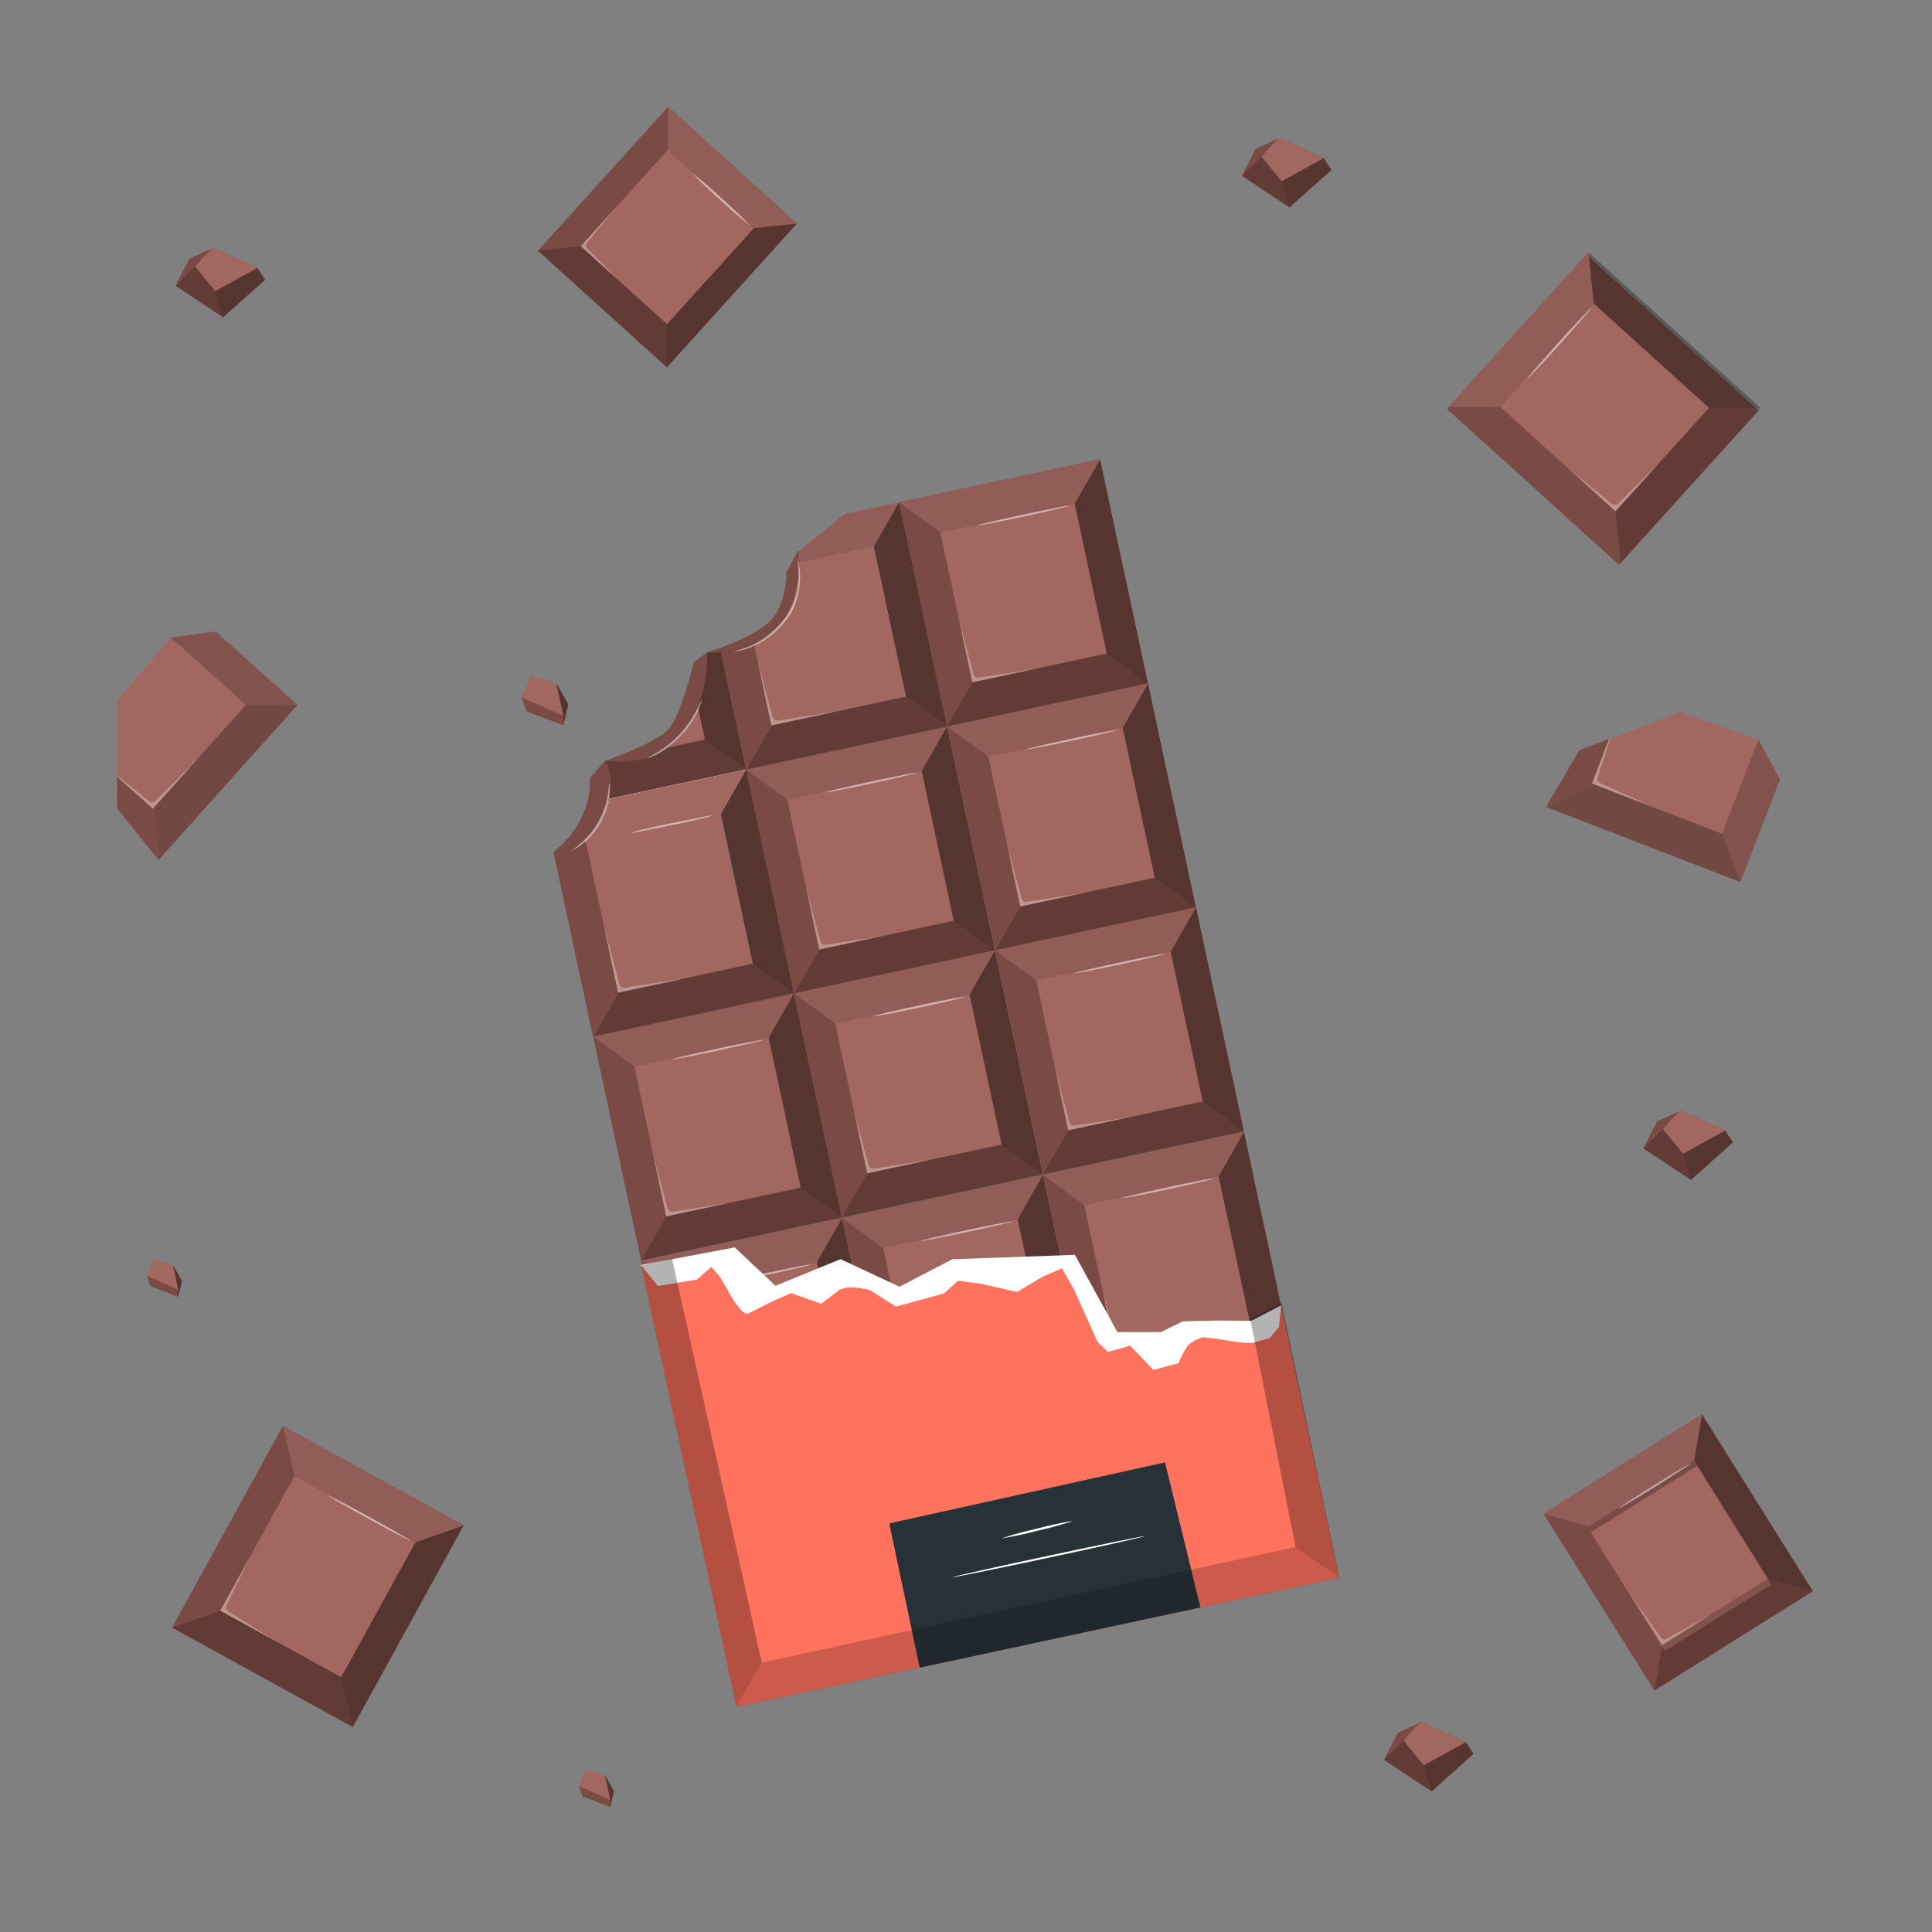<svg xmlns="http://www.w3.org/2000/svg" viewBox="0 0 500 500"><rect x="0" y="0" width="500" height="500" fill="#808080" stroke="none"/><g id="freepik--pieces-of-chocolate--inject-1428"><rect x="388.33" y="75.36" width="53.91" height="60.15" transform="matrix(0.67, -0.74, 0.74, 0.67, 58.54, 342.74)" style="fill:#7a4a45"></rect><rect x="397.25" y="85.31" width="36.07" height="40.24" transform="translate(58.54 342.74) rotate(-47.88)" style="fill:#a2675f"></rect><g style="opacity:0.3"><path d="M405.72,121.11l12.39,11.2,11.26-12.46-10.54,10.39a1.27,1.27,0,0,1-1.69.16Z" style="fill:#fff"></path></g><g style="opacity:0.3"><polygon points="411.06 65.27 412.45 78.56 442.3 105.56 455.66 105.62 411.06 65.27"></polygon></g><polygon points="388.26 105.31 374.9 105.25 411.06 65.27 412.45 78.56 388.26 105.31" style="fill:#a2675f"></polygon><g style="opacity:0.1"><polygon points="388.26 105.31 374.9 105.25 411.06 65.27 412.45 78.56 388.26 105.31"></polygon></g><g style="opacity:0.2"><polygon points="419.51 145.6 418.11 132.31 442.3 105.56 455.66 105.62 419.51 145.6"></polygon></g><g style="opacity:0.5"><path d="M411.7,79.79c.11.1-3.49,4.25-8,9.27s-8.31,9-8.41,8.92,3.49-4.25,8-9.27S411.59,79.7,411.7,79.79Z" style="fill:#fff"></path></g><rect x="410.1" y="374.78" width="48.42" height="54.02" transform="translate(-147.07 291.99) rotate(-32.08)" style="fill:#7a4a45"></rect><rect x="418.11" y="383.72" width="32.39" height="36.14" transform="matrix(0.85, -0.53, 0.53, 0.85, -147.07, 291.99)" style="fill:#a2675f"></rect><g style="opacity:0.3"><path d="M422.21,413l8,12.71,12.78-8-11.65,6.4a1.15,1.15,0,0,1-1.5-.28Z" style="fill:#fff"></path></g><g style="opacity:0.3"><polygon points="440.48 366.05 438.44 377.88 457.63 408.51 469.16 411.83 440.48 366.05"></polygon></g><polygon points="410.99 395.08 399.45 391.76 440.48 366.05 438.44 377.88 410.99 395.08" style="fill:#a2675f"></polygon><g style="opacity:0.1"><polygon points="410.99 395.08 399.45 391.76 440.48 366.05 438.44 377.88 410.99 395.08"></polygon></g><g style="opacity:0.2"><polygon points="428.14 437.54 430.18 425.71 457.63 408.51 469.16 411.83 428.14 437.54"></polygon></g><g style="opacity:0.5"><path d="M437.48,378.76c.08.12-4,2.84-9.19,6.07s-9.39,5.74-9.46,5.62,4-2.84,9.19-6.06S437.41,378.64,437.48,378.76Z" style="fill:#fff"></path></g><rect x="55.58" y="378.22" width="53.38" height="59.56" transform="translate(206.72 10.83) rotate(28.8)" style="fill:#7a4a45"></rect><rect x="64.42" y="388.08" width="35.71" height="39.85" transform="translate(206.72 10.83) rotate(28.8)" style="fill:#a2675f"></rect><g style="opacity:0.3"><path d="M65,402.37l-8,14.49,14.58,8-12.42-7.79a1.25,1.25,0,0,1-.53-1.59Z" style="fill:#fff"></path></g><g style="opacity:0.3"><polygon points="120.01 394.76 107.52 399.15 88.32 434.06 91.31 446.95 120.01 394.76"></polygon></g><polygon points="76.23 381.94 73.23 369.05 120.01 394.76 107.52 399.15 76.23 381.94" style="fill:#a2675f"></polygon><g style="opacity:0.1"><polygon points="76.23 381.94 73.23 369.05 120.01 394.76 107.52 399.15 76.23 381.94"></polygon></g><g style="opacity:0.2"><polygon points="44.53 421.24 57.02 416.86 88.32 434.06 91.31 446.95 44.53 421.24"></polygon></g><g style="opacity:0.5"><path d="M106.16,398.7c-.07.13-4.88-2.39-10.76-5.62S84.82,387.13,84.89,387s4.89,2.39,10.76,5.61S106.23,398.57,106.16,398.7Z" style="fill:#fff"></path></g><rect x="150.25" y="36.26" width="44.99" height="50.2" transform="translate(85.78 -100.02) rotate(42.13)" style="fill:#7a4a45"></rect><rect x="157.69" y="44.57" width="30.1" height="33.58" transform="translate(85.78 -100.02) rotate(42.13)" style="fill:#a2675f"></rect><g style="opacity:0.3"><path d="M159.67,53.38l-9.36,10.34,10.4,9.4L152,64.32a1.07,1.07,0,0,1-.13-1.41Z" style="fill:#fff"></path></g><g style="opacity:0.3"><polygon points="206.26 57.84 195.17 59 172.64 83.91 172.59 95.06 206.26 57.84"></polygon></g><polygon points="172.84 38.81 172.9 27.66 206.26 57.84 195.17 59 172.84 38.81" style="fill:#a2675f"></polygon><g style="opacity:0.1"><polygon points="172.84 38.81 172.9 27.66 206.26 57.84 195.17 59 172.84 38.81"></polygon></g><g style="opacity:0.2"><polygon points="139.22 64.88 150.31 63.72 172.64 83.91 172.59 95.06 139.22 64.88"></polygon></g><g style="opacity:0.5"><path d="M194.14,58.37a99.29,99.29,0,0,1-7.76-6.67A97,97,0,0,1,179,44.65a101.5,101.5,0,0,1,7.76,6.67A101.88,101.88,0,0,1,194.14,58.37Z" style="fill:#fff"></path></g><polygon points="55.19 64.13 48.98 66.97 45.43 73.95 57.73 82.11 68.62 72.41 66.61 69.34 55.19 64.13" style="fill:#7a4a45"></polygon><path d="M55.19,64.13c-.65.11-4.67,4.85-4.67,4.85l5.2,6.39,10.89-6Z" style="fill:#a2675f"></path><g style="opacity:0.3"><polygon points="55.72 75.36 57.73 82.11 68.62 72.41 66.61 69.34 55.72 75.36"></polygon></g><g style="opacity:0.2"><polygon points="45.43 73.95 50.52 68.98 55.72 75.36 57.73 82.11 45.43 73.95"></polygon></g><polygon points="331.16 35.69 324.95 38.53 321.4 45.51 333.7 53.68 344.59 43.98 342.58 40.9 331.16 35.69" style="fill:#7a4a45"></polygon><path d="M331.16,35.69c-.65.12-4.67,4.85-4.67,4.85l5.2,6.39,10.89-6Z" style="fill:#a2675f"></path><g style="opacity:0.3"><polygon points="331.69 46.93 333.7 53.68 344.59 43.98 342.58 40.9 331.69 46.93"></polygon></g><g style="opacity:0.2"><polygon points="321.4 45.51 326.49 40.55 331.69 46.93 333.7 53.68 321.4 45.51"></polygon></g><polygon points="435.06 287.38 428.84 290.21 425.29 297.19 437.6 305.36 448.48 295.66 446.47 292.58 435.06 287.38" style="fill:#7a4a45"></polygon><path d="M435.06,287.37c-.66.12-4.68,4.85-4.68,4.85l5.2,6.39,10.89-6Z" style="fill:#a2675f"></path><g style="opacity:0.3"><polygon points="435.58 298.61 437.6 305.36 448.48 295.66 446.47 292.58 435.58 298.61"></polygon></g><g style="opacity:0.2"><polygon points="425.29 297.19 430.38 292.23 435.58 298.61 437.6 305.36 425.29 297.19"></polygon></g><polygon points="367.94 445.63 361.73 448.47 358.18 455.45 370.48 463.61 381.36 453.91 379.35 450.84 367.94 445.63" style="fill:#7a4a45"></polygon><path d="M367.94,445.63c-.66.12-4.68,4.85-4.68,4.85l5.21,6.39,10.88-6Z" style="fill:#a2675f"></path><g style="opacity:0.3"><polygon points="368.47 456.87 370.48 463.61 381.36 453.91 379.35 450.84 368.47 456.87"></polygon></g><g style="opacity:0.2"><polygon points="358.18 455.45 363.26 450.48 368.47 456.87 370.48 463.61 358.18 455.45"></polygon></g><polygon points="149.82 462.22 150.74 464.9 157.95 467.67 158.9 463.55 156.57 459.44 149.82 462.22" style="fill:#7a4a45"></polygon><polygon points="156.57 459.44 151.58 458.02 149.82 462.22 157.95 465.83 156.57 459.44" style="fill:#a2675f"></polygon><g style="opacity:0.3"><polygon points="156.57 459.44 157.95 465.83 157.95 467.67 158.9 463.55 156.57 459.44"></polygon></g><polygon points="38.01 330.18 38.93 332.86 46.14 335.63 47.1 331.51 44.77 327.4 38.01 330.18" style="fill:#7a4a45"></polygon><polygon points="44.77 327.4 39.77 325.98 38.01 330.18 46.14 333.79 44.77 327.4" style="fill:#a2675f"></polygon><g style="opacity:0.3"><polygon points="44.77 327.4 46.14 333.79 46.14 335.63 47.1 331.51 44.77 327.4"></polygon></g><polygon points="135.01 180.5 136.23 184.06 145.8 187.73 147.07 182.27 143.97 176.81 135.01 180.5" style="fill:#7a4a45"></polygon><polygon points="143.97 176.81 137.34 174.92 135.01 180.5 145.8 185.29 143.97 176.81" style="fill:#a2675f"></polygon><g style="opacity:0.3"><polygon points="143.97 176.81 145.8 185.29 145.8 187.73 147.07 182.27 143.97 176.81"></polygon></g><polygon points="30.34 201.02 30.34 209.29 41.04 222.57 39.58 209.29 30.34 201.02" style="fill:#7a4a45"></polygon><polygon points="44.17 164.98 63.64 182.42 77 182.42 55.83 163.44 44.17 164.98" style="fill:#a2675f"></polygon><polygon points="39.58 209.29 41.04 222.57 77 182.42 63.64 182.42 39.58 209.29" style="fill:#a2675f"></polygon><path d="M40.29,207.22l10.49-10.44-11.2,12.51,24.06-26.87L44.17,165h0L30.35,181.31l.08,19.49,8.17,6.58A1.27,1.27,0,0,0,40.29,207.22Z" style="fill:#a2675f"></path><polygon points="30.34 201.02 30.34 201.02 39.58 209.29 30.34 201.02" style="fill:#fff"></polygon><g style="opacity:0.3"><polygon points="30.34 201.02 30.34 201.02 39.58 209.29 30.34 201.02" style="fill:#fff"></polygon></g><path d="M50.78,196.78,40.29,207.22a1.27,1.27,0,0,1-1.69.16l-8.17-6.58-.08.22,9.23,8.27Z" style="fill:#a2675f"></path><g style="opacity:0.2"><polygon points="44.17 164.98 63.64 182.42 77 182.42 55.83 163.44 44.17 164.98"></polygon></g><g style="opacity:0.2"><polygon points="57.22 204.51 77 182.42 41.04 222.57 57.22 204.51" style="fill:#fff"></polygon></g><g style="opacity:0.3"><polygon points="39.58 209.29 41.04 222.57 77 182.42 63.64 182.42 39.58 209.29"></polygon></g><g style="opacity:0.3"><path d="M50.78,196.78,40.29,207.22a1.27,1.27,0,0,1-1.69.16l-8.17-6.58-.08.22,9.23,8.27Z" style="fill:#fff"></path></g><polygon points="416.49 191.21 408.75 194.13 400.11 208.84 412.02 202.77 416.49 191.21" style="fill:#7a4a45"></polygon><polygon points="455.09 191.38 445.66 215.77 450.39 228.27 460.65 201.74 455.09 191.38" style="fill:#a2675f"></polygon><polygon points="412.02 202.77 400.11 208.84 450.39 228.27 445.66 215.77 412.02 202.77" style="fill:#a2675f"></polygon><path d="M414.21,202.7l13.47,6.12-15.66-6,33.64,13,9.43-24.38h0l-20.17-7.16-18.19,7-3.27,10A1.28,1.28,0,0,0,414.21,202.7Z" style="fill:#a2675f"></path><polygon points="416.49 191.21 416.49 191.21 412.02 202.77 416.49 191.21" style="fill:#fff"></polygon><g style="opacity:0.3"><polygon points="416.49 191.21 416.49 191.21 412.02 202.77 416.49 191.21" style="fill:#fff"></polygon></g><path d="M427.68,208.82l-13.47-6.12a1.28,1.28,0,0,1-.75-1.53l3.27-10h-.24L412,202.77Z" style="fill:#a2675f"></path><g style="opacity:0.2"><polygon points="455.09 191.38 445.66 215.77 450.39 228.27 460.65 201.74 455.09 191.38"></polygon></g><g style="opacity:0.2"><polygon points="422.73 217.58 450.39 228.27 400.11 208.84 422.73 217.58" style="fill:#fff"></polygon></g><g style="opacity:0.3"><polygon points="412.02 202.77 400.11 208.84 450.39 228.27 445.66 215.77 412.02 202.77"></polygon></g><g style="opacity:0.3"><path d="M427.68,208.82l-13.47-6.12a1.28,1.28,0,0,1-.75-1.53l3.27-10h-.24L412,202.77Z" style="fill:#fff"></path></g></g><g id="freepik--Chocolate--inject-1428"><path d="M193.09,199.15l-6.49-30.3a22.39,22.39,0,0,1-3.55,0,42.05,42.05,0,0,1-2.41,14.25l1.79,8.34Z" style="fill:#7a4a45"></path><path d="M182.43,191.39l-9.55,2.05c-6.79,4.7-14.72,3.69-16.18,3.46l-.18,0c.38.55,2.51,4,1.22,9.78L184.48,201l8.61-1.84Z" style="fill:#7a4a45"></path><path d="M156.52,196.94l-3.87,4.4s1.26,10.66-9.38,19.1l1.39,3.3,9.18-2.11,5.33-7.35,1.1-11.75Z" style="fill:#7a4a45"></path><path d="M151.74,218l-.51-.36a16.77,16.77,0,0,1-8,2.85l10.22,47.78L160,256.86Z" style="fill:#7a4a45"></path><polygon points="194.83 249.41 205.49 257.17 193.08 199.15 186.53 210.59 194.83 249.41" style="fill:#7a4a45"></polygon><polygon points="176.2 253.18 176.2 253.18 160.03 256.82 153.49 268.31 205.45 256.96 194.79 249.2 176.2 253.18" style="fill:#7a4a45"></polygon><path d="M156.55,240.77l3.78,14a1.25,1.25,0,0,0,1.43.86l14.44-2.23,18.59-4-8.5-39-34.6,7.66L160,256.89Z" style="fill:#a2675f"></path><path d="M183.05,168.8l-3.46,2.54s-3.28,13.6-6.49,17.3-16.58,8.3-16.58,8.3l6.63,5,14.32-4.68,6.14-6.1,1.23-12.73Z" style="fill:#7a4a45"></path><path d="M206.53,142.58l-3,5.49s.14,9.21-4.94,13.31c-5.7,4.61-15.57,7.42-15.57,7.42l3.4,4.5s15-3.12,15-3.37,7.64-6.33,7.64-6.33l1.48-10.16-.41-9.81" style="fill:#7a4a45"></path><rect x="238.3" y="123.79" width="53.18" height="59.33" transform="translate(-26.26 58.86) rotate(-12.09)" style="fill:#7a4a45"></rect><rect x="247.1" y="133.61" width="35.58" height="39.7" transform="translate(-26.26 58.86) rotate(-12.09)" style="fill:#a2675f"></rect><g style="opacity:0.3"><path d="M248.2,160.48l3.45,16.11,16.2-3.47-14.43,2.23a1.25,1.25,0,0,1-1.44-.85Z" style="fill:#fff"></path></g><g style="opacity:0.3"><polygon points="284.68 118.88 278.13 130.32 286.43 169.15 297.09 176.9 284.68 118.88"></polygon></g><polygon points="243.34 137.77 232.69 130.01 284.69 118.88 278.13 130.32 243.34 137.77" style="fill:#a2675f"></polygon><g style="opacity:0.1"><polygon points="243.34 137.77 232.69 130.01 284.69 118.88 278.13 130.32 243.34 137.77"></polygon></g><g style="opacity:0.2"><polygon points="245.1 188.04 251.65 176.59 286.44 169.14 297.1 176.9 245.1 188.04"></polygon></g><g style="opacity:0.5"><path d="M276.82,130.87c0,.15-5.24,1.39-11.77,2.79s-11.84,2.42-11.87,2.28,5.23-1.39,11.76-2.79S276.79,130.73,276.82,130.87Z" style="fill:#fff"></path></g><rect x="198.7" y="192.95" width="53.18" height="59.33" transform="translate(-41.62 52.1) rotate(-12.09)" style="fill:#7a4a45"></rect><rect x="207.49" y="202.77" width="35.58" height="39.7" transform="translate(-41.62 52.1) rotate(-12.09)" style="fill:#a2675f"></rect><g style="opacity:0.3"><path d="M208.59,229.64,212,245.75l16.2-3.47-14.43,2.23a1.25,1.25,0,0,1-1.44-.85Z" style="fill:#fff"></path></g><g style="opacity:0.3"><polygon points="245.08 188.04 238.53 199.48 246.83 238.3 257.49 246.06 245.08 188.04"></polygon></g><polygon points="203.74 206.93 193.08 199.17 245.08 188.04 238.53 199.48 203.74 206.93" style="fill:#a2675f"></polygon><g style="opacity:0.1"><polygon points="203.74 206.93 193.08 199.17 245.08 188.04 238.53 199.48 203.74 206.93"></polygon></g><g style="opacity:0.2"><polygon points="205.49 257.19 212.04 245.75 246.83 238.3 257.49 246.06 205.49 257.19"></polygon></g><g style="opacity:0.5"><path d="M237.21,200c0,.14-5.24,1.39-11.77,2.79s-11.84,2.42-11.87,2.28,5.23-1.39,11.77-2.79S237.18,199.89,237.21,200Z" style="fill:#fff"></path></g><rect x="250.71" y="181.81" width="53.18" height="59.33" transform="translate(-38.13 62.74) rotate(-12.09)" style="fill:#7a4a45"></rect><rect x="259.51" y="191.63" width="35.58" height="39.7" transform="translate(-38.13 62.74) rotate(-12.09)" style="fill:#a2675f"></rect><g style="opacity:0.3"><path d="M260.61,218.5l3.45,16.12,16.19-3.47-14.43,2.23a1.26,1.26,0,0,1-1.44-.86Z" style="fill:#fff"></path></g><g style="opacity:0.3"><polygon points="297.09 176.9 290.54 188.35 298.85 227.17 309.5 234.93 297.09 176.9"></polygon></g><polygon points="255.75 195.79 245.09 188.04 297.09 176.9 290.54 188.35 255.75 195.79" style="fill:#a2675f"></polygon><g style="opacity:0.1"><polygon points="255.75 195.79 245.09 188.04 297.09 176.9 290.54 188.35 255.75 195.79"></polygon></g><g style="opacity:0.2"><polygon points="257.5 246.06 264.06 234.62 298.85 227.17 309.5 234.93 257.5 246.06"></polygon></g><g style="opacity:0.5"><path d="M289.22,188.9c0,.14-5.23,1.39-11.76,2.78s-11.85,2.42-11.88,2.28,5.24-1.39,11.77-2.79S289.19,188.76,289.22,188.9Z" style="fill:#fff"></path></g><rect x="159.09" y="262" width="53.18" height="59.33" transform="translate(-56.95 45.34) rotate(-12.09)" style="fill:#7a4a45"></rect><rect x="167.89" y="271.82" width="35.58" height="39.7" transform="translate(-56.95 45.34) rotate(-12.09)" style="fill:#a2675f"></rect><g style="opacity:0.3"><path d="M169,298.69l3.44,16.11,16.2-3.46-14.43,2.23a1.26,1.26,0,0,1-1.44-.86Z" style="fill:#fff"></path></g><g style="opacity:0.3"><polygon points="205.47 257.09 198.92 268.54 207.23 307.36 217.88 315.11 205.47 257.09"></polygon></g><polygon points="164.13 275.99 153.47 268.23 205.47 257.09 198.92 268.54 164.13 275.99" style="fill:#a2675f"></polygon><g style="opacity:0.1"><polygon points="164.13 275.99 153.47 268.23 205.47 257.09 198.92 268.54 164.13 275.99"></polygon></g><g style="opacity:0.2"><polygon points="165.91 326.25 172.46 314.81 207.25 307.36 217.91 315.11 165.91 326.25"></polygon></g><g style="opacity:0.5"><path d="M197.6,269.09c0,.14-5.23,1.38-11.76,2.78S174,274.29,174,274.15s5.24-1.39,11.77-2.79S197.57,269,197.6,269.09Z" style="fill:#fff"></path></g><rect x="211.09" y="250.87" width="53.18" height="59.33" transform="translate(-53.47 55.98) rotate(-12.09)" style="fill:#7a4a45"></rect><rect x="219.89" y="260.69" width="35.58" height="39.7" transform="translate(-53.47 55.98) rotate(-12.09)" style="fill:#a2675f"></rect><g style="opacity:0.3"><path d="M221,287.56l3.44,16.11,16.2-3.47-14.43,2.23a1.25,1.25,0,0,1-1.44-.85Z" style="fill:#fff"></path></g><g style="opacity:0.3"><polygon points="257.47 245.96 250.92 257.4 259.22 296.22 269.88 303.98 257.47 245.96"></polygon></g><polygon points="216.13 264.85 205.47 257.09 257.47 245.96 250.92 257.4 216.13 264.85" style="fill:#a2675f"></polygon><g style="opacity:0.1"><polygon points="216.13 264.85 205.47 257.09 257.47 245.96 250.92 257.4 216.13 264.85"></polygon></g><g style="opacity:0.2"><polygon points="217.88 315.11 224.43 303.67 259.22 296.22 269.88 303.98 217.88 315.11"></polygon></g><g style="opacity:0.5"><path d="M249.6,258c0,.14-5.24,1.39-11.76,2.79S226,263.16,226,263s5.24-1.39,11.77-2.79S249.57,257.81,249.6,258Z" style="fill:#fff"></path></g><rect x="263.13" y="239.73" width="53.18" height="59.33" transform="translate(-49.98 66.63) rotate(-12.09)" style="fill:#7a4a45"></rect><rect x="271.93" y="249.54" width="35.58" height="39.7" transform="translate(-49.98 66.63) rotate(-12.09)" style="fill:#a2675f"></rect><g style="opacity:0.3"><path d="M273,276.42l3.44,16.11,16.2-3.47-14.43,2.23a1.27,1.27,0,0,1-1.44-.85Z" style="fill:#fff"></path></g><g style="opacity:0.3"><polygon points="309.51 234.82 302.96 246.26 311.26 285.08 321.92 292.84 309.51 234.82"></polygon></g><polygon points="268.17 253.71 257.51 245.95 309.51 234.82 302.96 246.26 268.17 253.71" style="fill:#a2675f"></polygon><g style="opacity:0.1"><polygon points="268.17 253.71 257.51 245.95 309.51 234.82 302.96 246.26 268.17 253.71"></polygon></g><g style="opacity:0.2"><polygon points="269.92 303.97 276.47 292.53 311.26 285.08 321.92 292.84 269.92 303.97"></polygon></g><g style="opacity:0.5"><path d="M301.64,246.81c0,.14-5.24,1.39-11.76,2.79S278,252,278,251.87s5.24-1.38,11.77-2.78S301.61,246.67,301.64,246.81Z" style="fill:#fff"></path></g><rect x="171.53" y="320.14" width="53.18" height="59.33" transform="translate(-68.85 49.23) rotate(-12.09)" style="fill:#7a4a45"></rect><rect x="180.33" y="329.95" width="35.58" height="39.7" transform="translate(-68.85 49.23) rotate(-12.09)" style="fill:#a2675f"></rect><g style="opacity:0.3"><path d="M181.42,356.83l3.45,16.11,16.2-3.47-14.43,2.23a1.27,1.27,0,0,1-1.44-.85Z" style="fill:#fff"></path></g><g style="opacity:0.3"><polygon points="217.91 315.23 211.36 326.67 219.66 365.49 230.32 373.25 217.91 315.23"></polygon></g><polygon points="176.57 334.12 165.91 326.36 217.91 315.23 211.36 326.67 176.57 334.12" style="fill:#a2675f"></polygon><g style="opacity:0.1"><polygon points="176.57 334.12 165.91 326.36 217.91 315.23 211.36 326.67 176.57 334.12"></polygon></g><g style="opacity:0.2"><polygon points="178.32 384.38 184.87 372.94 219.66 365.49 230.32 373.25 178.32 384.38"></polygon></g><g style="opacity:0.5"><path d="M210,327.22c0,.14-5.24,1.39-11.77,2.79s-11.84,2.41-11.87,2.27,5.24-1.38,11.77-2.78S210,327.08,210,327.22Z" style="fill:#fff"></path></g><rect x="223.52" y="309" width="53.18" height="59.33" transform="translate(-65.36 59.87) rotate(-12.09)" style="fill:#7a4a45"></rect><rect x="232.32" y="318.82" width="35.58" height="39.7" transform="translate(-65.36 59.87) rotate(-12.09)" style="fill:#a2675f"></rect><g style="opacity:0.3"><path d="M233.42,345.69l3.45,16.12,16.2-3.47-14.43,2.23a1.26,1.26,0,0,1-1.44-.86Z" style="fill:#fff"></path></g><g style="opacity:0.3"><polygon points="269.91 304.09 263.36 315.54 271.66 354.36 282.32 362.11 269.91 304.09"></polygon></g><polygon points="228.56 322.99 217.91 315.23 269.91 304.09 263.36 315.54 228.56 322.99" style="fill:#a2675f"></polygon><g style="opacity:0.1"><polygon points="228.56 322.99 217.91 315.23 269.91 304.09 263.36 315.54 228.56 322.99"></polygon></g><g style="opacity:0.2"><polygon points="230.32 373.25 236.87 361.81 271.66 354.36 282.32 362.11 230.32 373.25"></polygon></g><g style="opacity:0.5"><path d="M262,316.09c0,.14-5.24,1.38-11.77,2.78s-11.84,2.42-11.87,2.28,5.23-1.39,11.76-2.79S262,316,262,316.09Z" style="fill:#fff"></path></g><rect x="275.54" y="297.87" width="53.18" height="59.33" transform="translate(-61.88 70.51) rotate(-12.09)" style="fill:#7a4a45"></rect><rect x="284.34" y="307.68" width="35.58" height="39.7" transform="translate(-61.88 70.51) rotate(-12.09)" style="fill:#a2675f"></rect><g style="opacity:0.3"><path d="M285.44,334.56l3.44,16.11,16.2-3.47-14.43,2.23a1.27,1.27,0,0,1-1.44-.85Z" style="fill:#fff"></path></g><g style="opacity:0.3"><polygon points="321.92 292.96 315.37 304.4 323.68 343.22 334.33 350.98 321.92 292.96"></polygon></g><polygon points="280.58 311.85 269.92 304.09 321.92 292.96 315.37 304.4 280.58 311.85" style="fill:#a2675f"></polygon><g style="opacity:0.1"><polygon points="280.58 311.85 269.92 304.09 321.92 292.96 315.37 304.4 280.58 311.85"></polygon></g><g style="opacity:0.2"><polygon points="282.33 362.11 288.88 350.67 323.68 343.22 334.33 350.98 282.33 362.11"></polygon></g><g style="opacity:0.5"><path d="M314.05,305c0,.14-5.24,1.39-11.76,2.79s-11.85,2.41-11.88,2.27,5.24-1.39,11.77-2.78S314,304.81,314.05,305Z" style="fill:#fff"></path></g><rect x="183.79" y="377.47" width="53.18" height="59.33" transform="translate(-80.58 53.07) rotate(-12.09)" style="fill:#7a4a45"></rect><rect x="192.59" y="387.29" width="35.58" height="39.7" transform="translate(-80.58 53.07) rotate(-12.09)" style="fill:#a2675f"></rect><g style="opacity:0.3"><path d="M193.69,414.16l3.45,16.11,16.2-3.47L198.91,429a1.24,1.24,0,0,1-1.44-.85Z" style="fill:#fff"></path></g><g style="opacity:0.3"><polygon points="230.17 372.56 223.62 384 231.93 422.82 242.59 430.58 230.17 372.56"></polygon></g><polygon points="188.83 391.45 178.18 383.69 230.17 372.56 223.62 384 188.83 391.45" style="fill:#a2675f"></polygon><g style="opacity:0.1"><polygon points="188.83 391.45 178.18 383.69 230.17 372.56 223.62 384 188.83 391.45"></polygon></g><g style="opacity:0.2"><polygon points="190.59 441.71 197.14 430.27 231.93 422.82 242.59 430.58 190.59 441.71"></polygon></g><g style="opacity:0.5"><path d="M222.31,384.55c0,.14-5.24,1.39-11.77,2.79s-11.85,2.42-11.88,2.28,5.24-1.39,11.77-2.79S222.28,384.41,222.31,384.55Z" style="fill:#fff"></path></g><rect x="235.79" y="366.34" width="53.18" height="59.33" transform="translate(-77.09 63.71) rotate(-12.09)" style="fill:#7a4a45"></rect><rect x="244.59" y="376.15" width="35.58" height="39.7" transform="translate(-77.1 63.71) rotate(-12.09)" style="fill:#a2675f"></rect><g style="opacity:0.3"><path d="M245.69,403l3.45,16.11,16.2-3.47L250.9,417.9a1.27,1.27,0,0,1-1.44-.85Z" style="fill:#fff"></path></g><g style="opacity:0.3"><polygon points="282.17 361.43 275.62 372.87 283.93 411.69 294.58 419.45 282.17 361.43"></polygon></g><polygon points="240.83 380.32 230.17 372.56 282.17 361.43 275.62 372.87 240.83 380.32" style="fill:#a2675f"></polygon><g style="opacity:0.1"><polygon points="240.83 380.32 230.17 372.56 282.17 361.43 275.62 372.87 240.83 380.32"></polygon></g><g style="opacity:0.2"><polygon points="242.59 430.58 249.14 419.14 283.93 411.69 294.58 419.45 242.59 430.58"></polygon></g><g style="opacity:0.5"><path d="M274.31,373.42c0,.14-5.24,1.39-11.77,2.79s-11.85,2.41-11.88,2.27,5.24-1.38,11.77-2.78S274.28,373.28,274.31,373.42Z" style="fill:#fff"></path></g><rect x="287.8" y="355.2" width="53.18" height="59.33" transform="translate(-73.61 74.35) rotate(-12.09)" style="fill:#7a4a45"></rect><rect x="296.6" y="365.02" width="35.58" height="39.7" transform="translate(-73.61 74.35) rotate(-12.09)" style="fill:#a2675f"></rect><g style="opacity:0.3"><path d="M297.7,391.89,301.15,408l16.2-3.47-14.43,2.23a1.25,1.25,0,0,1-1.44-.85Z" style="fill:#fff"></path></g><g style="opacity:0.3"><polygon points="334.19 350.29 327.64 361.73 335.94 400.55 346.6 408.31 334.19 350.29"></polygon></g><polygon points="292.85 369.18 282.19 361.42 334.19 350.29 327.64 361.73 292.85 369.18" style="fill:#a2675f"></polygon><g style="opacity:0.1"><polygon points="292.85 369.18 282.19 361.42 334.19 350.29 327.64 361.73 292.85 369.18"></polygon></g><g style="opacity:0.2"><polygon points="294.6 419.44 301.15 408 335.94 400.55 346.6 408.31 294.6 419.44"></polygon></g><g style="opacity:0.5"><path d="M326.32,362.28c0,.14-5.24,1.39-11.77,2.79s-11.84,2.42-11.87,2.28,5.23-1.39,11.76-2.79S326.29,362.14,326.32,362.28Z" style="fill:#fff"></path></g><polygon points="165.91 327.37 190.59 441.71 346.6 408.31 331.55 337.81 328.69 346.29 322.35 345.52 311.45 346.12 301.89 349.57 288.12 347.23 274.84 328.24 246.17 328.04 232.31 336.96 216.73 329.94 194.47 336.11 187.71 326.62 165.91 327.37" style="fill:#FF725E"></polygon><path d="M331.55,337.82l-7.73,4-8.71-.07-8.94.2-5.78,2.8-11.21,0-11-20-31.72,1.14L232.8,333l-15.26-7.13-16.84,6.88-10.57-9.93-24.23,4.58,4.35,5.4,10.09-1.64,3.77-3.29,2.33,2.75,3,5.21s2.91,4.86,4.27,4.11,6.5-3.29,6.5-3.29l4.53-2,7.8,2.76,3.86-2.94c2.42-2.55,8.84-.54,8.84-.54l6.64,4.22,5.81-1.6,6.53-1.79,3.76-3.29,5.68.71,9.58,2.17,6.7-4,4.89-2.09L278,333.8,284,347.22l2.7,2.66,5.8-1.6,6,6.27,6.53-1.79a21.39,21.39,0,0,1,2.3-4.4c1.16-1.45,4.06-2.24,4.06-2.24a58.93,58.93,0,0,1,6.49.86,44.34,44.34,0,0,0,6,.61l4.72-1.3L331,343.4Z" style="fill:#fff"></path><g style="opacity:0.3"><polygon points="335.29 400.36 323.58 341.39 331.69 337.18 346.6 408.31 335.29 400.36"></polygon></g><g style="opacity:0.3"><polygon points="197.14 430.27 173.95 325.84 165.92 327.55 190.59 441.71 197.14 430.27"></polygon></g><polygon points="234.43 180.26 245.09 188.02 232.67 130 226.12 141.44 234.43 180.26" style="fill:#7a4a45"></polygon><path d="M232.67,130l-14,3-11.93,9.6c.06,1,.07,2,.06,3l19.37-4.14Z" style="fill:#a2675f"></path><polygon points="215.83 184.24 215.84 184.24 199.64 187.71 193.09 199.15 245.09 188.02 234.43 180.26 215.83 184.24" style="fill:#7a4a45"></polygon><g style="opacity:0.2"><polygon points="215.83 184.24 215.84 184.24 199.64 187.71 193.09 199.15 245.09 188.02 234.43 180.26 215.83 184.24"></polygon></g><g style="opacity:0.3"><polygon points="234.43 180.26 245.09 188.02 232.67 130 226.12 141.44 234.43 180.26"></polygon></g><g style="opacity:0.1"><path d="M232.67,130l-14,3-11.93,9.6c.06,1,.07,2,.06,3l19.37-4.14Z"></path></g><path d="M180.64,183.05a21.41,21.41,0,0,1-7.76,10.39l9.55-2.05Z" style="fill:#a2675f"></path><line x1="156.52" y1="196.94" x2="156.7" y2="196.9" style="fill:#fff"></line><g style="opacity:0.3"><line x1="156.52" y1="196.94" x2="156.7" y2="196.9" style="fill:#fff"></line></g><g style="opacity:0.3"><path d="M193.09,199.15l-6.49-30.3a22.39,22.39,0,0,1-3.55,0,42.05,42.05,0,0,1-2.41,14.25l1.79,8.34Z"></path></g><g style="opacity:0.2"><path d="M182.43,191.39l-9.55,2.05c-6.79,4.7-14.72,3.69-16.18,3.46l-.18,0c.38.55,2.51,4,1.22,9.78L184.48,201l8.61-1.84Z"></path></g><rect x="156.52" y="196.92" width="0.19" transform="translate(-37.81 37.22) rotate(-12.11)" style="fill:#fff"></rect><g style="opacity:0.3"><rect x="156.52" y="196.92" width="0.19" transform="translate(-37.81 37.22) rotate(-12.11)" style="fill:#fff"></rect></g><g style="opacity:0.2"><rect x="156.52" y="196.92" width="0.19" transform="translate(-37.81 37.22) rotate(-12.11)" style="fill:#fff"></rect></g><path d="M199.64,187.71l-4.47-20.87a24.33,24.33,0,0,1-8.57,2l6.49,30.3Z" style="fill:#7a4a45"></path><path d="M196.19,171.6l3.77,14a1.26,1.26,0,0,0,1.44.86l14.43-2.23,18.6-4-8.31-38.82-19.37,4.14c-.09,12.83-5.79,18.66-11.58,21.26" style="fill:#a2675f"></path><path d="M201.4,186.47a1.26,1.26,0,0,1-1.44-.86l-3.77-14,3.45,16.11,16.19-3.47Z" style="fill:#a2675f"></path><g style="opacity:0.3"><path d="M201.4,186.47a1.26,1.26,0,0,1-1.44-.86l-3.77-14,3.45,16.11,16.19-3.47Z" style="fill:#fff"></path></g><path d="M160.37,254.77l-3.77-14L160,256.86l16.2-3.47-14.43,2.23A1.25,1.25,0,0,1,160.37,254.77Z" style="fill:#fff"></path><path d="M160,256.86l16.2-3.47-14.43,2.23a1.25,1.25,0,0,1-1.44-.85l-3.77-14" style="fill:#a2675f"></path><path d="M160.07,257l0-.24L172,254.18l-10.14,1.57a1.39,1.39,0,0,1-1.58-.95l-3.77-14,.24-.06,3.77,14a1.14,1.14,0,0,0,1.3.76l14.43-2.23.05.25Z" style="fill:#a2675f"></path><g style="opacity:0.3"><polygon points="194.83 249.41 205.49 257.17 193.08 199.15 186.53 210.59 194.83 249.41"></polygon></g><path d="M155,213.44a13.12,13.12,0,0,1-3.81,4.24l.51.36,34.79-7.45,6.55-11.44-8.6,1.84-26.74,5.73A24.19,24.19,0,0,1,155,213.44Z" style="fill:#fff"></path><path d="M184.48,201l-26.74,5.73a24.19,24.19,0,0,1-2.7,6.72,13.12,13.12,0,0,1-3.81,4.24l.43.62,34.76-7.52,6.66-11.63Z" style="fill:#a2675f"></path><g style="opacity:0.2"><polygon points="176.24 253.4 176.24 253.4 160.04 256.86 153.49 268.31 205.49 257.17 194.83 249.41 176.24 253.4"></polygon></g><polygon points="176.24 253.4 176.24 253.4 160.04 256.86 176.24 253.4" style="fill:#fff"></polygon><polygon points="238.02 431.56 230.17 394.26 301.49 378.48 310.64 416.01 238.02 431.56" style="fill:#263238"></polygon><path d="M238,431.59v0l-7.85-37.32h0l71.34-15.78v0L310.67,416h0Zm-7.8-37.31L238,431.53,310.61,416l-9.14-37.48Z" style="fill:#263238"></path><g style="opacity:0.2"><polygon points="190.59 441.71 197.14 430.27 335.29 400.36 346.6 408.31 190.59 441.71"></polygon></g><path d="M296.39,397.53c0,.14-11.13,2.64-24.92,5.59s-25,5.21-25,5.07,11.12-2.64,24.92-5.58S296.36,397.39,296.39,397.53Z" style="fill:#fff"></path><path d="M277.79,393.6a89.25,89.25,0,0,1-9.23,2.53,89.81,89.81,0,0,1-9.35,2,87.7,87.7,0,0,1,9.22-2.53A86.1,86.1,0,0,1,277.79,393.6Z" style="fill:#fff"></path><g style="opacity:0.5"><path d="M206.33,144.41a6,6,0,0,1,.36,1.26,18.65,18.65,0,0,1,.37,3.53,19.78,19.78,0,0,1-.68,5.24,19.37,19.37,0,0,1-1,2.95,16,16,0,0,1-1.77,2.87,22.53,22.53,0,0,1-9.15,7.2,18.64,18.64,0,0,1-1.92.67c-.58.13-1.08.25-1.5.31a6.59,6.59,0,0,1-1.3.1,24.43,24.43,0,0,0,4.58-1.41,23.47,23.47,0,0,0,8.87-7.19,15.08,15.08,0,0,0,1.72-2.77,19.19,19.19,0,0,0,1.06-2.86,21,21,0,0,0,.77-5.11A37.65,37.65,0,0,0,206.33,144.41Z" style="fill:#fff"></path></g><g style="opacity:0.5"><path d="M157.65,202.68a2.4,2.4,0,0,1,.1.82,13.71,13.71,0,0,1-.09,2.27,17.88,17.88,0,0,1-.68,3.29,21.57,21.57,0,0,1-1.61,3.8,22.29,22.29,0,0,1-2.38,3.37,18.83,18.83,0,0,1-2.45,2.31,12.71,12.71,0,0,1-1.88,1.26c-.46.26-.73.39-.75.35s1-.67,2.4-1.9a21.07,21.07,0,0,0,4.6-5.65,21.35,21.35,0,0,0,2.39-6.88C157.59,203.86,157.56,202.68,157.65,202.68Z" style="fill:#fff"></path></g><g style="opacity:0.5"><path d="M184.51,211a18.61,18.61,0,0,1-3.09.89c-1.92.47-4.59,1.06-7.55,1.66l-7.59,1.51a22.5,22.5,0,0,1-3.16.54,18,18,0,0,1,3.08-.9c1.93-.47,4.6-1.06,7.56-1.66l7.59-1.51A19.84,19.84,0,0,1,184.51,211Z" style="fill:#fff"></path></g><g style="opacity:0.3"><path d="M160,256.84l16.2-3.47-14.43,2.23a1.26,1.26,0,0,1-1.44-.86l-3.77-14" style="fill:#fff"></path></g><g style="opacity:0.5"><path d="M181.64,181.08a2.4,2.4,0,0,1-.2.82,17.79,17.79,0,0,1-.86,2.13A24.83,24.83,0,0,1,170.39,195a18.56,18.56,0,0,1-2.07,1,2.63,2.63,0,0,1-.8.26c0-.08,1-.58,2.68-1.59a28.44,28.44,0,0,0,5.75-4.72,28.76,28.76,0,0,0,4.3-6.07C181.14,182.17,181.56,181.05,181.64,181.08Z" style="fill:#fff"></path></g></g></svg>